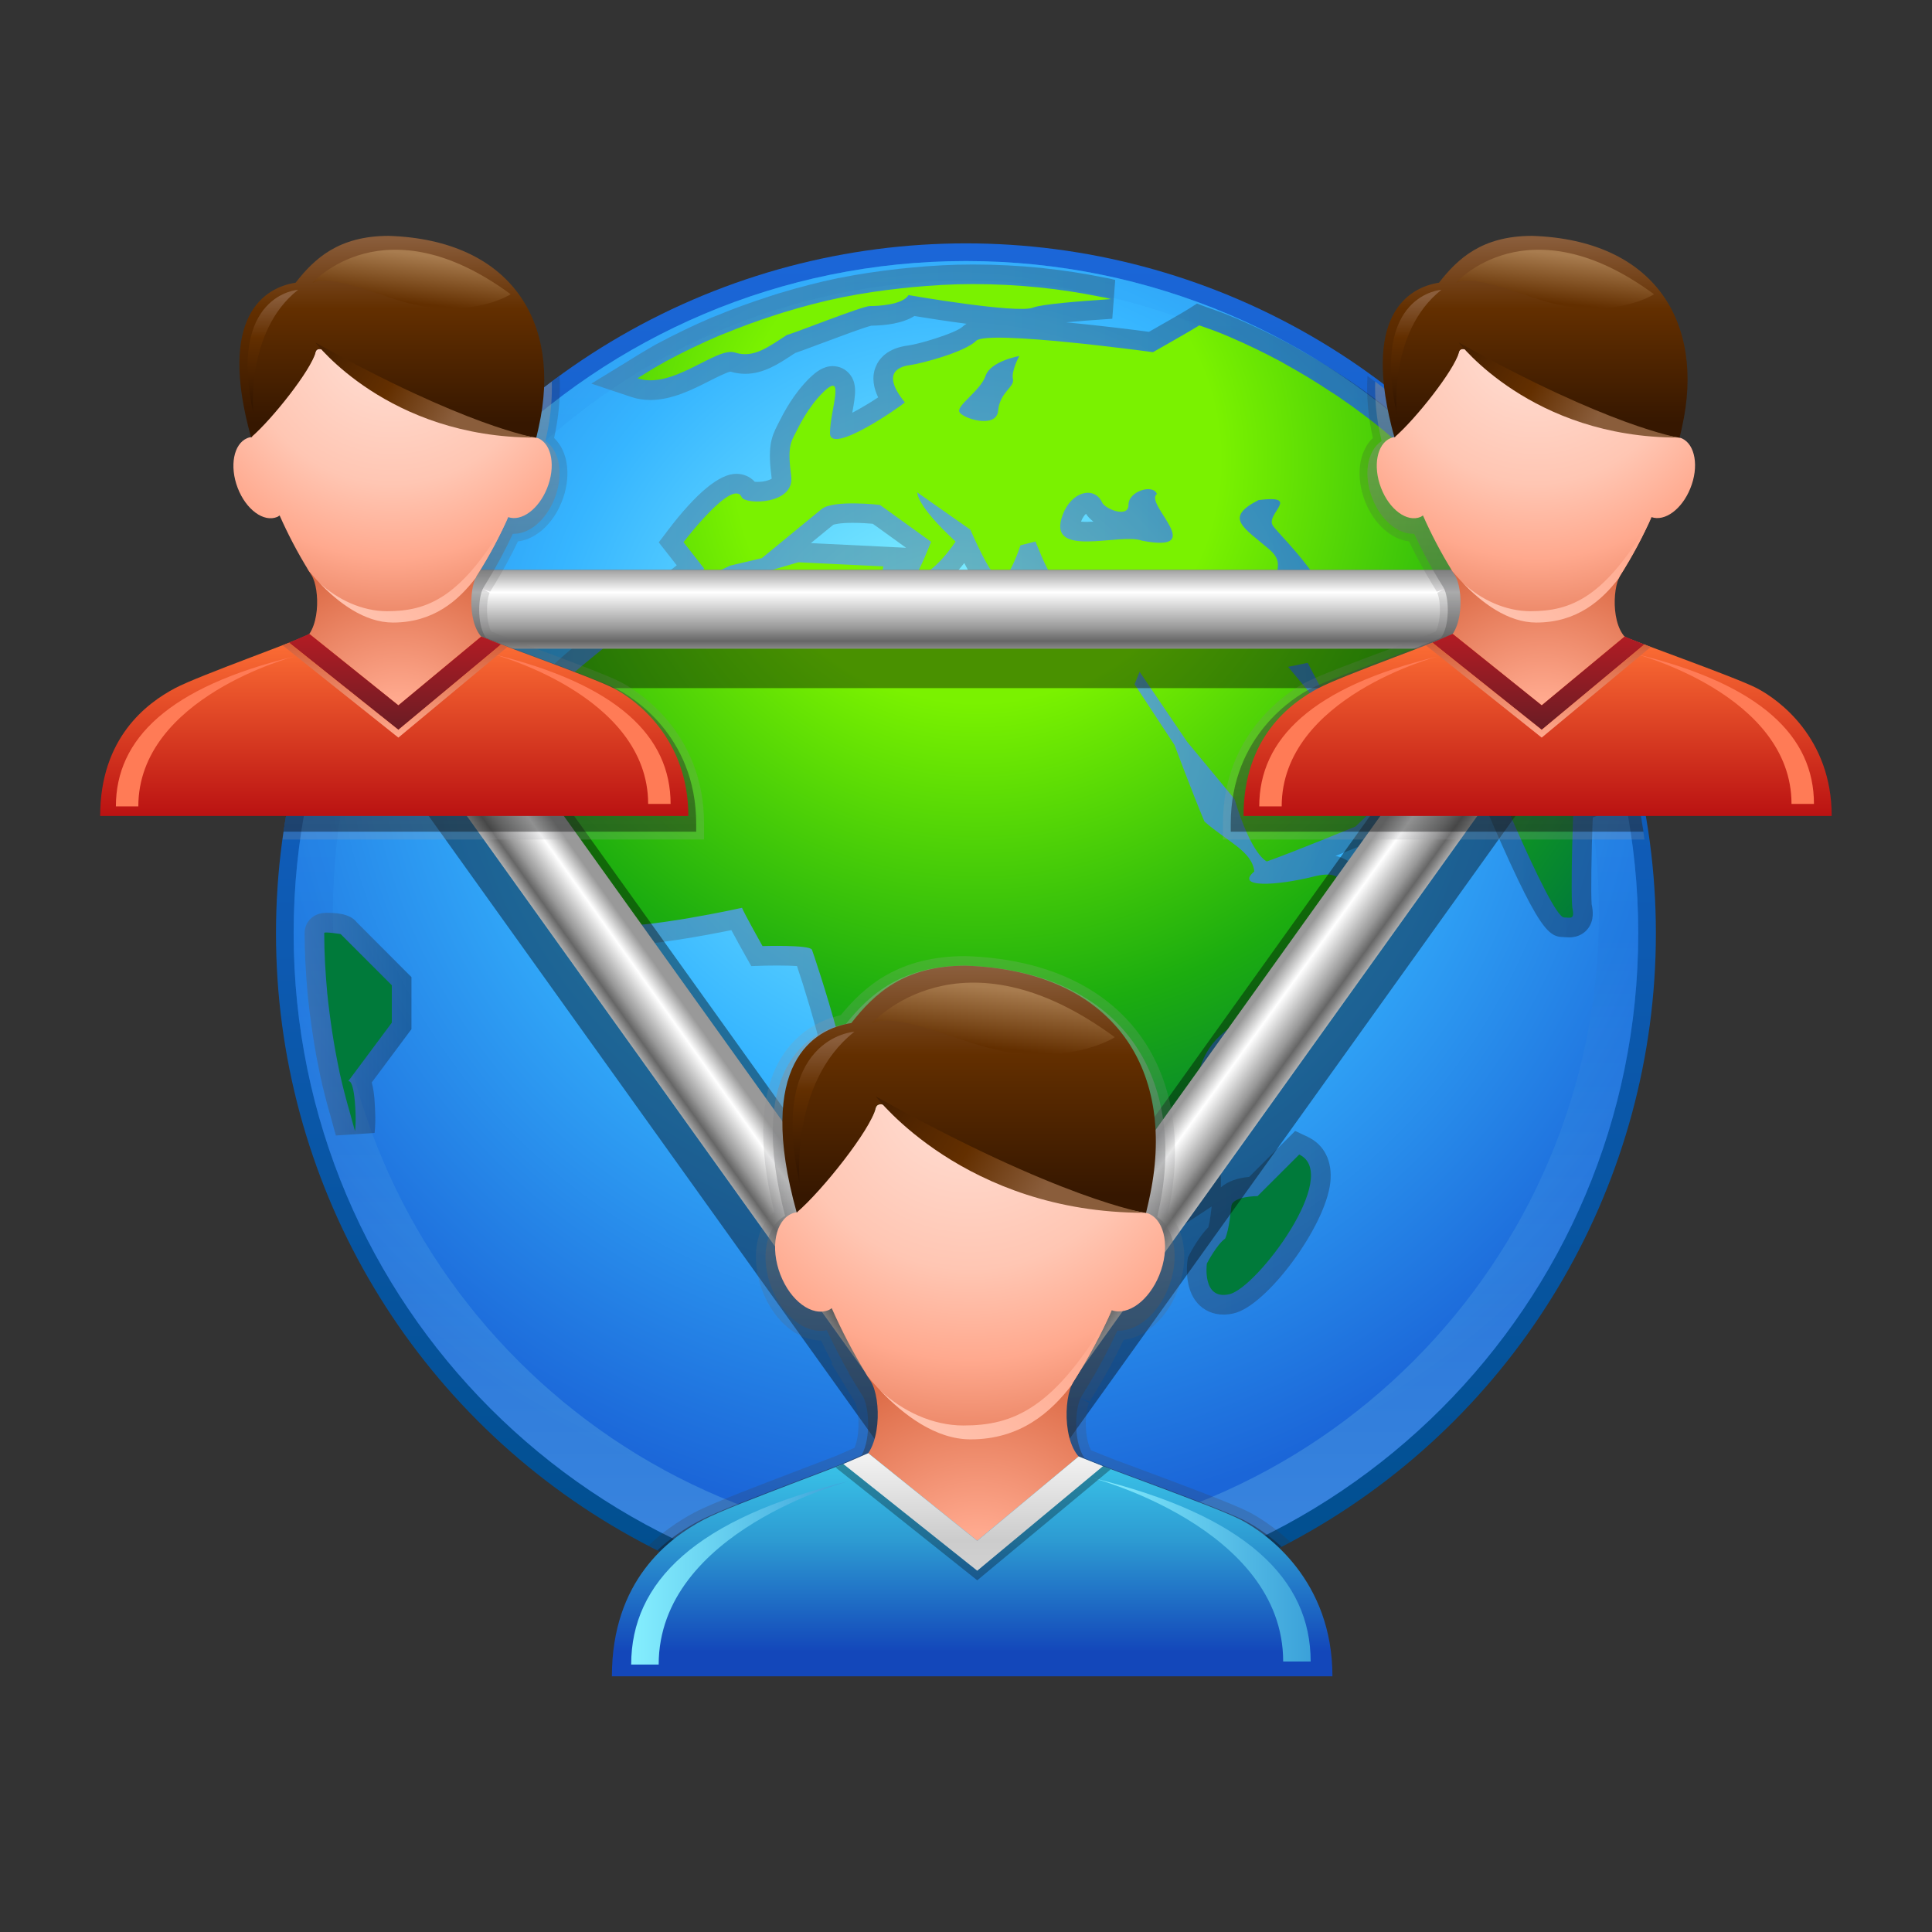 <?xml version="1.0" encoding="UTF-8"?>
<!DOCTYPE svg PUBLIC "-//W3C//DTD SVG 1.1 Tiny//EN" "http://www.w3.org/Graphics/SVG/1.1/DTD/svg11-tiny.dtd">
<svg baseProfile="tiny" height="60" viewBox="0 0 60 60" width="60" xmlns="http://www.w3.org/2000/svg" xmlns:xlink="http://www.w3.org/1999/xlink">
<rect x="0" y="0" width="60" height="60" fill="#333333" stroke="none"/>
<rect fill="none" height="60" width="60"/>
<linearGradient gradientUnits="userSpaceOnUse" id="SVGID_1" x1="30" x2="30" y1="50.17" y2="7.62">
<stop offset="0" stop-color="#004E8C"/>
<stop offset="1" stop-color="#1B66D8"/>
</linearGradient>
<circle cx="29.998" cy="28.985" fill="url(#SVGID_1)" r="21.427"/>
<radialGradient cx="29.68" cy="21.59" gradientUnits="userSpaceOnUse" id="SVGID_2" r="25.79">
<stop offset="0" stop-color="#94FFFF"/>
<stop offset="0.5" stop-color="#36B5FF"/>
<stop offset="1" stop-color="#1B66D8"/>
</radialGradient>
<path d="M50.877,28.985c0,11.531-9.346,20.876-20.878,20.876s-20.88-9.345-20.88-20.876 c0-11.529,9.349-20.878,20.88-20.878S50.877,17.456,50.877,28.985z" fill="url(#SVGID_2)"/>
<linearGradient gradientUnits="userSpaceOnUse" id="SVGID_3" x1="30" x2="30" y1="7.92" y2="49.97">
<stop offset="0" stop-color="#31A7F8"/>
<stop offset="0.5" stop-color="#1E74DC"/>
<stop offset="1" stop-color="#88D6EB"/>
</linearGradient>
<path d="M29.999,8.107c-11.532,0-20.88,9.349-20.88,20.878 c0,11.531,9.349,20.876,20.88,20.876s20.878-9.345,20.878-20.876C50.877,17.456,41.531,8.107,29.999,8.107z M29.999,48.033 c-10.842,0-19.662-8.817-19.662-19.656c0-10.842,8.82-19.661,19.662-19.661c10.84,0,19.658,8.819,19.658,19.661 C49.657,39.216,40.839,48.033,29.999,48.033z" fill="url(#SVGID_3)" fill-opacity="0.3" stroke-opacity="0.3"/>
<linearGradient gradientUnits="userSpaceOnUse" id="SVGID_4" x1="9.46" x2="12.78" y1="31.83" y2="31.83">
<stop offset="0" stop-color="#58595B"/>
<stop offset="1" stop-color="#000000"/>
</linearGradient>
<path d="M11.08,28.644c-0.222-0.295-0.725-0.295-0.946-0.295 c-0.437,0-0.669,0.311-0.673,0.616v0.021l0,0.031c0,0.537,0.03,1.14,0.094,1.871c0.013,0.139,0.03,0.276,0.047,0.414l0.024,0.201 c0.055,0.434,0.121,0.861,0.195,1.274l0.035,0.183c0.032,0.162,0.063,0.323,0.097,0.483c0.089,0.405,0.198,0.827,0.332,1.29 c0.019,0.066,0.037,0.135,0.054,0.199c0.029,0.109,0.058,0.217,0.091,0.322l0.005,0.014l0.012,0.033 c-0.003-0.01-0.008-0.023-0.01-0.037l1.197-0.081c0.019-0.187,0.025-0.382,0.019-0.575c-0.01-0.303-0.021-0.676-0.108-0.991 l1.112-1.493l0.121-0.162V31.76v-1.162v-0.253L12.6,30.167L11.08,28.644z" fill="url(#SVGID_4)" fill-opacity="0.3" stroke-opacity="0.3"/>
<linearGradient gradientUnits="userSpaceOnUse" id="SVGID_5" x1="15.86" x2="50.59" y1="25.75" y2="25.75">
<stop offset="0" stop-color="#58595B"/>
<stop offset="1" stop-color="#000000"/>
</linearGradient>
<path d="M50.58,24.893c-0.015-0.079-0.029-0.135-0.043-0.191 c-0.012-0.042-0.021-0.084-0.029-0.125c-0.105-0.495-0.236-1.006-0.391-1.525L50.1,22.994c-0.033-0.117-0.067-0.234-0.105-0.349 c-0.188-0.587-0.393-1.148-0.607-1.666c-0.028-0.065-0.057-0.125-0.085-0.188l-0.045-0.101c-0.206-0.473-0.435-0.947-0.677-1.402 l-0.03-0.059c-0.046-0.089-0.092-0.181-0.141-0.269c-0.295-0.532-0.603-1.04-0.918-1.511c-0.032-0.049-0.069-0.102-0.106-0.154 c-0.023-0.031-0.045-0.062-0.066-0.092c-0.301-0.437-0.617-0.862-0.946-1.268l-0.063-0.081c-0.045-0.055-0.089-0.112-0.135-0.167 c-0.381-0.456-0.783-0.898-1.199-1.316c-0.055-0.057-0.114-0.115-0.176-0.172l-0.049-0.046c-0.375-0.369-0.774-0.731-1.183-1.074 l-0.081-0.069c-0.041-0.037-0.082-0.073-0.125-0.106c-0.446-0.367-0.93-0.728-1.435-1.075c-0.063-0.042-0.126-0.083-0.19-0.124 l-0.076-0.05c-0.455-0.301-0.93-0.589-1.404-0.853l-0.074-0.042c-0.039-0.022-0.078-0.045-0.118-0.068 c-0.528-0.283-1.081-0.55-1.643-0.792L38.28,9.842l-0.153-0.063c-0.148-0.062-0.297-0.114-0.444-0.166 c-0.076-0.026-0.152-0.053-0.228-0.08l-0.282-0.105l-0.254,0.162c-0.171,0.108-0.841,0.491-1.236,0.715 c-0.438-0.059-1.499-0.192-2.569-0.295c0.33-0.032,0.786-0.069,1.429-0.111l0.091-1.204l-0.048-0.012 c-0.038-0.011-0.077-0.02-0.116-0.029l-0.091-0.018l-0.075-0.014c-0.654-0.132-1.271-0.227-1.882-0.291l-0.004-0.001L32.332,8.32 c-0.698-0.07-1.409-0.106-2.113-0.106c-0.62,0-1.262,0.032-1.963,0.101c-0.109,0.01-0.214,0.021-0.321,0.032 c-0.693,0.078-1.299,0.169-1.873,0.286l-0.02,0.003l-0.014,0.002c-0.603,0.125-1.211,0.281-1.856,0.477 c-0.058,0.018-0.115,0.037-0.173,0.055l-0.13,0.043c-0.547,0.175-1.083,0.37-1.596,0.582c-0.042,0.018-0.071,0.029-0.099,0.039 l-0.078,0.031c-0.564,0.241-1.128,0.512-1.688,0.812c-0.061,0.031-0.119,0.066-0.177,0.1l-0.072,0.042 c-0.157,0.087-0.316,0.186-0.472,0.283l-0.204,0.127l-1.118,0.684l1.242,0.416c0.186,0.062,0.385,0.093,0.592,0.093 c0.669,0,1.317-0.329,1.837-0.593c0.209-0.105,0.521-0.264,0.648-0.288c0.152,0.045,0.306,0.068,0.458,0.068 c0.569,0,1.035-0.306,1.447-0.578l0.111-0.071c0.133-0.043,0.362-0.128,0.818-0.299c0.465-0.174,1.314-0.493,1.541-0.547 c0.44-0.005,0.966-0.068,1.339-0.3c0.352,0.058,0.976,0.157,1.619,0.241c-0.046,0.029-0.092,0.059-0.132,0.097 c-0.209,0.192-1.335,0.533-1.679,0.577c-0.648,0.082-0.908,0.408-1.012,0.666c-0.135,0.336-0.053,0.672,0.078,0.946 c-0.245,0.162-0.545,0.342-0.804,0.478c0.001-0.006,0.002-0.012,0.003-0.019c0.093-0.517,0.161-0.89-0.09-1.189 c-0.128-0.153-0.318-0.241-0.519-0.241c-0.295,0-0.525,0.183-0.711,0.362c-0.519,0.502-0.833,1.129-0.953,1.365l-0.022,0.044 l-0.018,0.035c-0.225,0.431-0.318,0.737-0.192,1.688c-0.056,0.04-0.219,0.102-0.446,0.102c-0.03,0-0.058-0.003-0.079-0.004 c-0.146-0.158-0.348-0.247-0.575-0.247c0,0,0,0,0,0c-0.523,0-1.237,0.589-2.124,1.754l-0.284,0.374l0.29,0.37l0.269,0.344 c-4.215,3.258-4.247,3.443-4.292,3.716c-0.007,0.024-0.044,0.138-0.094,0.293c-0.628,1.952-0.977,3.412-0.637,4.195 c0.785,1.813,1.669,3.504,2.816,3.598c0.101,0.009,0.212,0.012,0.332,0.012c1.05,0,2.753-0.318,3.571-0.485 c0.152,0.283,0.335,0.615,0.437,0.795l0.182,0.322l0.37-0.012c0.004,0,0.2-0.006,0.447-0.006c0.287,0,0.479,0.008,0.602,0.016 c0.446,1.307,1.3,4.318,1.141,4.943l-0.002,0.002c-1.441,2.16,0.305,4.975,1.144,6.328c0.066,0.107,0.126,0.203,0.177,0.287 c0.324,0.922,0.716,1.531,1.545,1.531c0.062,0,0.124-0.004,0.188-0.007c0.046-0.003,0.095-0.005,0.146-0.005 c0.092,0,0.158,0.011,0.226,0.035l0.076,0.027l0.08,0.008c0.155,0.012,0.306,0.034,0.453,0.055c0.255,0.035,0.519,0.071,0.789,0.071 c0.721,0,1.293-0.272,1.787-0.856c0.018-0.002,0.036-0.003,0.054-0.006c0.519-0.071,0.712-0.331,0.778-0.564 c0.039-0.038,0.09-0.086,0.131-0.124c0.205-0.188,0.447-0.411,0.615-0.675c0.076-0.044,0.162-0.096,0.258-0.152 c0.167-0.104,0.355-0.217,0.504-0.293c0.131-0.04,0.246-0.116,0.334-0.225c0.209-0.257,0.166-0.548,0.131-0.783 c-0.035-0.242-0.07-0.49,0.061-0.758c0.737-0.354,2.051-1.23,2.262-1.373l-0.001,0.017c-0.013,0.116-0.048,0.431-0.101,0.628 c-0.278,0.28-0.512,0.703-0.586,0.846l-0.048,0.094l-0.015,0.104c-0.018,0.138-0.094,0.851,0.307,1.311 c0.201,0.23,0.49,0.359,0.813,0.359c0.102,0,0.209-0.014,0.318-0.039c1.027-0.232,2.85-2.702,2.998-4.065 c0.072-0.656-0.186-1.173-0.704-1.417l-0.387-0.183l-0.304,0.302l-1.125,1.126c-0.381,0.034-0.678,0.147-0.879,0.325 c0.012-0.479-0.036-0.973-0.087-1.451c-0.155-1.445-0.185-2.369,0.703-2.996l0.045-0.032l0.038-0.04 c0.32-0.326,0.676-0.61,1.052-0.912c0.88-0.707,1.79-1.438,2.332-2.759l0.022-0.056c0.174-0.451,0.437-1.131,0.082-1.651 c-0.09-0.128-0.275-0.326-0.625-0.396c0.461-0.186,0.816-0.333,0.852-0.345l0.106-0.044l0.083-0.08l1.899-1.822l0.278-0.269 l-0.122-0.366c-0.017-0.047-0.12-0.335-0.411-0.748c0.554,0.075,1.029,0.208,1.185,0.326c0.057,0.125,0.171,0.397,0.292,0.683 c2.088,4.924,2.383,5.177,2.926,5.186c0.021,0,0.037,0.002,0.051,0.003c0.043,0.003,0.083,0.005,0.119,0.005 c0.309,0,0.486-0.158,0.564-0.252c0.227-0.273,0.163-0.608,0.139-0.734l-0.008-0.043c-0.025-0.294-0.009-1.618,0.034-2.706 c0.003,0.002,0.004,0.006,0.007,0.01l1.119-0.445L50.58,24.893z M34.123,18.871c-0.086,0.003-0.181,0.008-0.281,0.012 c-0.322,0.014-0.689,0.031-1.054,0.031c-0.956,0-1.173-0.118-1.195-0.132c-0.114-0.082-0.23-0.143-0.351-0.188 c0.217-0.048,0.465-0.214,0.72-0.708c0.25,0.487,0.592,0.917,1.114,0.917c0.141,0,0.277-0.034,0.406-0.101 C33.658,18.706,33.949,18.806,34.123,18.871z M33.748,16.207c-0.072,0-0.131-0.003-0.176-0.007c0.049-0.128,0.108-0.202,0.154-0.244 c0.061,0.093,0.141,0.175,0.232,0.245C33.885,16.204,33.814,16.207,33.748,16.207z M29.946,17.485 c0.327,0.641,0.569,0.917,0.762,1.037c-0.475,0.039-0.833,0.34-1.126,0.625c-0.206-0.068-0.565-0.286-0.672-0.438 c-0.063-0.089-0.138-0.166-0.22-0.232C29.208,18.329,29.665,17.847,29.946,17.485z M28.139,17.012l-0.678-0.034l-2.279-0.111 c0.278-0.228,0.542-0.444,0.697-0.57c0.042-0.014,0.205-0.06,0.606-0.06c0.242,0,0.473,0.017,0.62,0.029L28.139,17.012z" fill="url(#SVGID_5)" fill-opacity="0.3" stroke-opacity="0.3"/>
<radialGradient cx="30.34" cy="14.28" gradientUnits="userSpaceOnUse" id="SVGID_6" r="23.56">
<stop offset="0" stop-color="#7AF200"/>
<stop offset="0.32" stop-color="#7AF200"/>
<stop offset="0.73" stop-color="#1CAD0F"/>
<stop offset="1" stop-color="#007A3A"/>
</radialGradient>
<path d="M10.069,28.973C10.069,28.973,10.069,28.973,10.069,28.973c0,0.008,0,0.012,0,0.018 c0,0.622,0.039,1.237,0.093,1.843c0.017,0.199,0.046,0.398,0.069,0.599c0.053,0.417,0.116,0.829,0.19,1.237 c0.042,0.217,0.082,0.434,0.127,0.646c0.093,0.422,0.203,0.838,0.321,1.248c0.05,0.17,0.089,0.343,0.14,0.508 c0.007,0.018,0.014,0.034,0.018,0.053c0.017-0.162,0.021-0.327,0.017-0.497c-0.04-1.199-0.233-1.045-0.233-1.045l1.357-1.823v-1.162 l-1.589-1.59C10.581,29.008,10.069,28.928,10.069,28.973z" fill="url(#SVGID_6)"/>
<path d="M22.828,10.949c0.587,0.192,1.066-0.2,1.613-0.548c0.193-0.04,2.338-0.896,2.57-0.896 c0.231,0,1.01-0.03,1.204-0.34c0,0,3.357,0.583,3.862,0.389c0.277-0.108,1.434-0.2,2.426-0.265 c-0.057-0.012-0.107-0.029-0.162-0.041c-0.055-0.011-0.106-0.019-0.162-0.03c-0.623-0.125-1.252-0.226-1.894-0.29 c-0.005,0-0.01,0-0.015-0.002c-0.674-0.068-1.359-0.104-2.053-0.104c-0.643,0-1.277,0.039-1.906,0.098 c-0.11,0.011-0.22,0.023-0.331,0.035c-0.608,0.066-1.21,0.155-1.8,0.273c-0.01,0.004-0.021,0.005-0.031,0.006 c-0.613,0.126-1.213,0.283-1.802,0.464c-0.102,0.03-0.199,0.064-0.301,0.096c-0.523,0.168-1.038,0.356-1.544,0.564 c-0.06,0.026-0.12,0.047-0.18,0.071c-0.556,0.238-1.099,0.501-1.629,0.784c-0.08,0.043-0.157,0.089-0.235,0.134 c-0.227,0.125-0.44,0.267-0.66,0.401C20.89,12.115,22.251,10.754,22.828,10.949z" fill="url(#SVGID_6)"/>
<path d="M49.98,24.995c-0.021-0.102-0.049-0.197-0.07-0.296c-0.105-0.499-0.233-0.99-0.377-1.473 c-0.039-0.13-0.076-0.265-0.117-0.395c-0.176-0.548-0.372-1.09-0.592-1.617c-0.039-0.093-0.084-0.184-0.123-0.275 c-0.203-0.464-0.422-0.918-0.658-1.363c-0.055-0.106-0.109-0.215-0.166-0.319c-0.279-0.502-0.574-0.993-0.892-1.468 c-0.054-0.083-0.115-0.162-0.171-0.242c-0.291-0.422-0.596-0.831-0.916-1.228c-0.063-0.079-0.126-0.161-0.193-0.241 c-0.368-0.443-0.756-0.868-1.16-1.277c-0.07-0.071-0.143-0.141-0.215-0.208c-0.371-0.364-0.756-0.714-1.153-1.047 c-0.067-0.056-0.132-0.116-0.198-0.171c-0.448-0.366-0.915-0.714-1.395-1.042c-0.084-0.058-0.17-0.113-0.256-0.167 c-0.442-0.294-0.898-0.572-1.365-0.83c-0.064-0.035-0.124-0.073-0.188-0.108c-0.52-0.278-1.049-0.533-1.594-0.768 c-0.097-0.041-0.195-0.079-0.29-0.12c-0.212-0.087-0.432-0.156-0.646-0.235c-0.255,0.163-1.438,0.832-1.438,0.832 s-5.141-0.702-5.492-0.353c-0.351,0.353-1.721,0.71-2.033,0.751c-0.31,0.039-0.956,0.206-0.181,1.161 c-0.116,0.118-2.325,1.657-2.325,0.957c0-0.701,0.494-1.953-0.2-1.282c-0.498,0.482-0.796,1.135-0.86,1.257 c-0.163,0.313-0.263,0.462-0.145,1.357s-1.43,0.891-1.534,0.659c-0.277-0.622-1.809,1.394-1.809,1.394l0.647,0.828 c0,0-4.509,3.474-4.548,3.707c-0.039,0.234-1.164,3.25-0.775,4.146c0.389,0.898,1.375,3.158,2.307,3.233 c1.221,0.1,4.185-0.559,4.185-0.559c0.08,0.196,0.637,1.189,0.637,1.189s1.453-0.047,1.534,0.11c0.027,0.053,1.75,5.121,1.182,5.793 c-1.357,2.032,0.775,5.011,1.369,6.018c0.595,1.731,0.977,0.957,1.758,1.239c0.961,0.084,1.773,0.439,2.589-0.611 c0.237-0.195,0.641-0.041,0.641-0.313c0-0.152,0.697-0.598,0.877-1.018c0.189-0.089,0.675-0.415,1.004-0.572 c0.299-0.02-0.283-0.82,0.309-1.666c0.639-0.252,2.364-1.415,2.364-1.415c0.077-1.704-0.839-3.812,0.873-5.02 c1.104-1.125,2.552-1.765,3.253-3.478c0.195-0.505,0.629-1.542-0.619-1.231c-1.172,0.295-2.479,0.362-1.861-0.154 c-0.07-0.634-0.85-0.931-1.549-1.551c-0.361-0.854-0.93-2.378-0.93-2.378l-1.24-1.884l0.156-0.389l1.473,2.17l1.475,1.782 c0.541,1.783,1.006,1.939,1.006,1.939c0.816-0.289,2.752-1.085,2.752-1.085l1.899-1.823c0,0-0.195-0.581-0.967-1.316l-0.584-0.349 c-0.126,0.357-0.802,0.492-0.802,0.492l-1.641-1.963l0.61-0.123l0.471,0.896l1.128,0.39c0,0,0.313-0.229,0.893,0.371 c0.473-0.04,2.318,0.089,2.749,0.636c0.085,0.109,2.286,5.606,2.72,5.614c0.191,0.001,0.329,0.077,0.268-0.256 c-0.078-0.157,0-3.609,0.115-4.349c0.295-0.627,0.344-0.002,1.039,1.188C49.987,25.052,49.984,25.023,49.98,24.995z M30.608,11.672 c0.153-0.459,1.046-0.615,1.046-0.615s-0.256,0.472-0.196,0.716c0.06,0.246-0.407,0.401-0.46,0.982 c-0.051,0.577-1.117,0.239-1.205,0.036C29.706,12.589,30.451,12.13,30.608,11.672z M34.431,19.474c-0.661,0-2.644,0.196-3.189-0.193 c-0.547-0.389-0.97,0.039-1.363,0.429c-0.258,0.253-1.193-0.259-1.467-0.649c-0.272-0.39-1.188-0.361-1.188-0.361l0.208-1.11 l-2.637-0.128l-1.499,0.439l-1.411,0.041l0.79-0.376l0.984-0.232c0,0,1.431-1.175,1.858-1.525c0.364-0.296,1.81-0.129,1.81-0.129 l1.589,1.146c0,0-0.353,0.898-0.508,1.09c0.583-0.039,1.269-1.099,1.269-1.099c-1.239-1.138-1.189-1.524-1.189-1.524l1.633,1.146 l0.015,0.01c0,0,0.662,1.558,0.937,1.558c0.271,0,0.619-1.073,0.619-1.073l0.466-0.117c0.207,0.492,0.594,1.602,1.059,1.343 c0.268-0.147,0.709-0.013,1.213,0.18c0.51,0.195,0.854-0.104,1.268,0.258C35.646,20.198,34.705,19.551,34.431,19.474z M35.469,16.792c-0.682-0.259-2.984,0.586-2.469-0.796c0.274-0.746,0.98-0.902,1.221-0.405c0.063,0.203,0.83,0.519,0.825,0.089 c-0.006-0.43,0.771-0.659,0.883-0.338C35.514,15.64,37.547,17.19,35.469,16.792z M39.807,18.102 c-0.377-0.304,0.169-0.564-0.387-1.04c-0.799-0.684-1.421-0.979-0.334-1.532c1.34-0.168,0.217,0.428,0.439,0.785 c0.119,0.19,0.797,0.828,1.326,1.61C41.291,18.574,40.182,18.405,39.807,18.102z" fill="url(#SVGID_6)"/>
<path d="M40.348,35.855l-1.293,1.291c0,0-0.778,0-0.814,0.311c-0.018,0.133-0.063,0.709-0.192,1.008 c-0.259,0.18-0.569,0.775-0.569,0.775s-0.159,1.149,0.699,0.953C39.035,40,41.674,36.48,40.348,35.855z" fill="url(#SVGID_6)"/>
<rect fill="none" height="59.996" width="59.996"/>
<rect fill-opacity="0.4" height="24.999" stroke-opacity="0.4" transform="matrix(0.813 -0.582 0.582 0.813 -15.561 18.798)" width="3.674" x="19.673" y="21.145"/>
<linearGradient gradientUnits="userSpaceOnUse" id="SVGID_10" x1="22.2" x2="20.47" y1="32.54" y2="33.77">
<stop offset="0" stop-color="#999999"/>
<stop offset="0.27" stop-color="#FFFFFF"/>
<stop offset="0.67" stop-color="#999999"/>
<stop offset="0.82" stop-color="#666666"/>
<stop offset="1" stop-color="#B3B3B3"/>
</linearGradient>
<polygon fill="url(#SVGID_10)" points="27.434,43.408 13.595,24.078 15.586,22.653 29.425,41.983 "/>
<rect fill-opacity="0.4" height="3.673" stroke-opacity="0.4" transform="matrix(0.582 -0.813 0.813 0.582 -11.112 45.664)" width="24.998" x="26.369" y="31.806"/>
<linearGradient gradientUnits="userSpaceOnUse" id="SVGID_11" x1="38.02" x2="39.86" y1="32.42" y2="33.75">
<stop offset="0" stop-color="#999999"/>
<stop offset="0.27" stop-color="#FFFFFF"/>
<stop offset="0.67" stop-color="#999999"/>
<stop offset="0.82" stop-color="#666666"/>
<stop offset="1" stop-color="#B3B3B3"/>
</linearGradient>
<polygon fill="url(#SVGID_11)" points="32.944,43.408 46.783,24.078 44.791,22.653 30.953,41.983 "/>
<rect fill-opacity="0.4" height="3.673" stroke-opacity="0.4" width="33.134" x="12.89" y="17.697"/>
<linearGradient gradientUnits="userSpaceOnUse" id="SVGID_12" x1="29.46" x2="29.46" y1="17.65" y2="20.41">
<stop offset="0" stop-color="#999999"/>
<stop offset="0.27" stop-color="#FFFFFF"/>
<stop offset="0.67" stop-color="#999999"/>
<stop offset="0.82" stop-color="#666666"/>
<stop offset="1" stop-color="#B3B3B3"/>
</linearGradient>
<polygon fill="url(#SVGID_12)" points="45.412,20.146 13.502,20.146 13.502,17.697 45.412,17.697 "/>
<linearGradient gradientUnits="userSpaceOnUse" id="SVGID_13" x1="30.11" x2="30.11" y1="29.69" y2="50.46">
<stop offset="0" stop-color="#A6A8AB"/>
<stop offset="1" stop-color="#231F20"/>
</linearGradient>
<path d="M35.363,45.609l-0.757-0.28l-0.134-0.055l-0.16-0.062 l-0.428-0.172c-0.199-0.361-0.211-1.13-0.064-1.471l-0.262-0.146l0.283,0.101c0.043-0.067,0.084-0.136,0.126-0.208l0.043-0.069 c0.319-0.522,0.617-1.071,0.885-1.634c0.669-0.076,1.322-0.654,1.659-1.489c0.387-0.95,0.262-1.936-0.283-2.444 c0.493-2.213,0.152-4.221-0.959-5.652c-1.123-1.449-2.96-2.258-5.325-2.335c-2.061,0-3.124,0.913-3.877,1.834 c-0.559,0.129-1.289,0.453-1.808,1.257c-0.7,1.084-0.787,2.715-0.259,4.851c-0.583,0.487-0.74,1.474-0.365,2.456 c0.353,0.922,1.079,1.539,1.808,1.539c0.005,0,0.007,0,0.013,0c0.114,0.242,0.234,0.479,0.357,0.711h-0.039l0.277,0.453 c0,0,0.419,0.688,0.447,0.73c0.111,0.174,0.204,0.962-0.004,1.44l-0.567,0.249c-0.331,0.129-0.744,0.285-1.191,0.455 c-1.251,0.477-2.672,1.017-3.214,1.305c-0.548,0.291-1.022,0.639-1.431,1.033c2.953,1.533,6.304,2.406,9.861,2.406 c3.646,0,7.078-0.914,10.083-2.52c-0.555-0.522-1.066-0.816-1.269-0.923C38.29,46.697,36.668,46.096,35.363,45.609z" fill="url(#SVGID_13)" fill-opacity="0.2" stroke-opacity="0.2"/>
<linearGradient gradientUnits="userSpaceOnUse" id="SVGID_14" x1="30.11" x2="30.11" y1="29.99" y2="50.46">
<stop offset="0" stop-color="#A9AAAD"/>
<stop offset="1" stop-color="#000000"/>
</linearGradient>
<path d="M35.26,45.89l-0.766-0.284l-0.129-0.052l-0.164-0.063 l-0.518-0.207c-0.324-0.445-0.318-1.407-0.137-1.838l0.012-0.021c0.01-0.023,0.019-0.043,0.031-0.063 c0.041-0.066,0.084-0.134,0.121-0.201l0.045-0.069c0.344-0.563,0.662-1.157,0.947-1.769c0.016,0.001,0.029,0.001,0.045,0.001 c0.599,0,1.213-0.526,1.531-1.312c0.37-0.914,0.217-1.848-0.339-2.216c0.026-0.114,0.039-0.177,0.039-0.177 c0.474-2.127,0.153-4.049-0.903-5.41c-1.066-1.377-2.824-2.144-5.089-2.219c-1.961,0-2.952,0.856-3.712,1.805 c-0.537,0.104-1.234,0.394-1.722,1.15c-0.675,1.044-0.731,2.663-0.171,4.814c-0.597,0.337-0.785,1.283-0.425,2.224 c0.309,0.804,0.923,1.347,1.529,1.347c0.064,0,0.13-0.007,0.191-0.02c0.213,0.455,0.441,0.9,0.684,1.326H26.35l0.362,0.592 c0,0,0.055,0.092,0.082,0.134c0.185,0.288,0.271,1.284-0.036,1.83l-0.676,0.296c-0.334,0.129-0.747,0.287-1.187,0.454 c-1.246,0.474-2.66,1.012-3.187,1.292c-0.489,0.259-0.921,0.564-1.293,0.912c2.885,1.445,6.138,2.264,9.584,2.264 c3.533,0,6.863-0.86,9.801-2.376c-0.495-0.449-0.942-0.707-1.126-0.802C38.17,46.971,36.555,46.371,35.26,45.89z" fill="url(#SVGID_14)" fill-opacity="0.4" stroke-opacity="0.4"/>
<radialGradient cx="30.36" cy="49.25" gradientUnits="userSpaceOnUse" id="SVGID_15" r="8.41">
<stop offset="0" stop-color="#FFA98E"/>
<stop offset="0.2" stop-color="#FFA98E"/>
<stop offset="0.96" stop-color="#D45D36"/>
<stop offset="1" stop-color="#D45D36"/>
</radialGradient>
<path d="M33.777,45.442c-0.79-0.343-0.766-2.028-0.439-2.538c0.057-0.089,0.109-0.178,0.164-0.268 h-6.62c0.054,0.09,0.106,0.179,0.163,0.268c0.327,0.51,0.352,2.195-0.439,2.538c-0.792,0.345,3.68,3.339,3.68,3.339 S34.57,45.787,33.777,45.442z" fill="url(#SVGID_15)"/>
<linearGradient gradientUnits="userSpaceOnUse" id="SVGID_16" x1="30.19" x2="30.19" y1="45.13" y2="52.06">
<stop offset="0" stop-color="#3BC8EB"/>
<stop offset="0.39" stop-color="#2D9BD2"/>
<stop offset="0.89" stop-color="#1347BA"/>
<stop offset="1" stop-color="#1347BA"/>
</linearGradient>
<path d="M38.536,47.2c-0.832-0.434-4.959-1.878-5.036-1.968l-3.151,2.619l-3.386-2.721 c-0.094,0.139-4.171,1.568-5.116,2.069c-1.08,0.573-2.844,1.892-2.844,4.86H41.38C41.38,49.092,39.367,47.633,38.536,47.2z" fill="url(#SVGID_16)"/>
<linearGradient gradientUnits="userSpaceOnUse" id="SVGID_17" x1="30.22" x2="30.22" y1="44.68" y2="48.73">
<stop offset="0" stop-color="#FAFAFA"/>
<stop offset="0.78" stop-color="#CCCCCC"/>
<stop offset="1" stop-color="#D1D1D1"/>
</linearGradient>
<polygon fill="url(#SVGID_17)" points="26.19,45.467 30.349,48.781 34.254,45.535 33.5,45.232 30.349,47.852 26.963,45.131 "/>
<linearGradient gradientUnits="userSpaceOnUse" id="SVGID_18" x1="19.6" x2="26.39" y1="48.84" y2="48.84">
<stop offset="0" stop-color="#85EFFF"/>
<stop offset="1" stop-color="#3BA1D9"/>
</linearGradient>
<path d="M26.387,45.992c0,0-5.931,1.549-5.931,5.703c0,0-0.848,0-0.854,0 C19.602,49.141,21.595,47.152,26.387,45.992z" fill="url(#SVGID_18)"/>
<linearGradient gradientUnits="userSpaceOnUse" id="SVGID_19" x1="33.92" x2="40.7" y1="48.75" y2="48.75">
<stop offset="0" stop-color="#85EFFF"/>
<stop offset="1" stop-color="#3BA1D9"/>
</linearGradient>
<path d="M33.918,45.896c0,0,5.932,1.549,5.932,5.704c0,0,0.848,0,0.854,0 C40.704,49.044,38.709,47.057,33.918,45.896z" fill="url(#SVGID_19)"/>
<polygon fill="#020202" fill-opacity="0.3" points="30.349,48.781 26.19,45.467 25.949,45.572 30.349,49.078 34.496,45.63 34.254,45.533 " stroke-opacity="0.3"/>
<radialGradient cx="30.12" cy="33.65" gradientUnits="userSpaceOnUse" id="SVGID_20" r="11.29">
<stop offset="0" stop-color="#FFE2D9"/>
<stop offset="0.51" stop-color="#FFC6B3"/>
<stop offset="0.76" stop-color="#FFA98E"/>
<stop offset="1" stop-color="#E88160"/>
</radialGradient>
<path d="M35.681,37.694c-0.028-0.014-0.062-0.016-0.089-0.024l0,0 c-0.006-0.002-0.011-0.004-0.016-0.004c-0.045-0.013-0.088-0.021-0.133-0.025c-5.527-0.961-8.062-4.021-8.253-3.211 c-0.152,0.645-1.702,2.039-2.513,2.736c0.006,0.031,0.01,0.059,0.017,0.09c0,0,0.03,0.143,0.089,0.385 c-0.063,0.008-0.126,0.021-0.188,0.047c-0.517,0.217-0.679,1.063-0.362,1.891c0.316,0.827,0.991,1.322,1.508,1.104 c0.032-0.014,0.059-0.036,0.089-0.056c0.3,0.676,0.668,1.397,1.119,2.123c0.755,0.898,1.914,1.951,3.192,1.951 c1.547,0,2.493-0.846,3.144-1.698c0.016-0.036,0.033-0.069,0.053-0.099c0.482-0.753,0.873-1.51,1.188-2.213 c0.505,0.175,1.153-0.294,1.476-1.089C36.336,38.779,36.193,37.925,35.681,37.694z" fill="url(#SVGID_20)"/>
<linearGradient gradientUnits="userSpaceOnUse" id="SVGID_21" x1="28.2" x2="32.97" y1="45.22" y2="40.48">
<stop offset="0" stop-color="#FFC6B3"/>
<stop offset="1" stop-color="#FFA98E"/>
</linearGradient>
<path d="M29.915,44.27c-0.942,0-1.892-0.439-2.589-1.1c0.74,0.776,1.733,1.531,2.817,1.531 c1.546,0,2.493-0.846,3.144-1.698c0.015-0.036,0.031-0.069,0.053-0.099c0.48-0.753,0.873-1.51,1.188-2.213 C32.768,43.766,31.461,44.27,29.915,44.27z" fill="url(#SVGID_21)"/>
<linearGradient gradientUnits="userSpaceOnUse" id="SVGID_22" x1="30.1" x2="30.1" y1="30.09" y2="37.12">
<stop offset="0" stop-color="#8A5D3B"/>
<stop offset="0.38" stop-color="#632F00"/>
<stop offset="1" stop-color="#361700"/>
</linearGradient>
<path d="M29.987,29.99c-1.917,0-2.837,0.872-3.549,1.782c-1.158,0.178-2.991,1.238-1.696,5.884 c0.812-0.695,2.295-2.581,2.447-3.226c0.192-0.819,2.771,2.307,8.402,3.238c0.064-0.26,0.095-0.413,0.095-0.413 C36.572,33.289,34.649,30.146,29.987,29.99z" fill="url(#SVGID_22)"/>
<linearGradient gradientUnits="userSpaceOnUse" id="SVGID_23" x1="32.5" x2="26.13" y1="36.82" y2="33.04">
<stop offset="0" stop-color="#8A5D3B"/>
<stop offset="0.36" stop-color="#632F00"/>
<stop offset="1" stop-color="#361700"/>
</linearGradient>
<path d="M27.198,34.05c0,0,2.756,3.62,8.355,3.614C35.553,37.664,32.916,37.25,27.198,34.05z" fill="url(#SVGID_23)"/>
<linearGradient gradientUnits="userSpaceOnUse" id="SVGID_24" x1="25.56" x2="25.61" y1="32.3" y2="36.35">
<stop offset="0" stop-color="#8A5D3B"/>
<stop offset="0.38" stop-color="#632F00"/>
<stop offset="1" stop-color="#361700"/>
</linearGradient>
<path d="M26.534,32.041c0,0-2.699,0.161-1.697,4.734C24.837,36.775,24.507,33.644,26.534,32.041z" fill="url(#SVGID_24)"/>
<linearGradient gradientUnits="userSpaceOnUse" id="SVGID_25" x1="30.99" x2="30.79" y1="30.7" y2="32.53">
<stop offset="0" stop-color="#A87C4F"/>
<stop offset="1" stop-color="#632F00"/>
</linearGradient>
<path d="M31.295,32.674c-1.257-0.179-3.381-1.292-4.215-0.895c0,0,2.726-3.11,7.539,0.432 C34.619,32.211,33.471,32.984,31.295,32.674z" fill="url(#SVGID_25)"/>
<rect fill="none" height="29.998" width="29.997" x="15.192" y="26.325"/>
<linearGradient gradientUnits="userSpaceOnUse" id="SVGID_26" x1="15.32" x2="15.32" y1="26.12" y2="11.07">
<stop offset="0" stop-color="#A6A8AB"/>
<stop offset="1" stop-color="#231F20"/>
</linearGradient>
<path d="M8.773,26.072h13.092v-0.487 c0-2.907-2.152-4.174-2.584-4.4c-0.426-0.222-1.75-0.714-2.816-1.11l-0.617-0.229l-0.11-0.044l-0.131-0.05l-0.35-0.14 c-0.162-0.295-0.171-0.922-0.052-1.201l-0.213-0.119l0.23,0.082c0.035-0.056,0.067-0.111,0.103-0.169l0.036-0.057 c0.261-0.427,0.503-0.875,0.723-1.334c0.545-0.062,1.08-0.534,1.355-1.215c0.315-0.775,0.213-1.58-0.231-1.996 c0.149-0.672,0.204-1.319,0.168-1.928C12.782,15.03,9.577,20.167,8.773,26.072z" fill="url(#SVGID_26)" fill-opacity="0.2" stroke-opacity="0.2"/>
<linearGradient gradientUnits="userSpaceOnUse" id="SVGID_27" x1="15.21" x2="15.21" y1="11.48" y2="26.12">
<stop offset="0" stop-color="#A9AAAD"/>
<stop offset="1" stop-color="#000000"/>
</linearGradient>
<path d="M8.804,25.828h12.817v-0.243 c0-2.767-2.043-3.971-2.453-4.184c-0.413-0.214-1.73-0.704-2.788-1.097l-0.625-0.232l-0.104-0.042l-0.135-0.051l-0.422-0.169 c-0.264-0.363-0.259-1.148-0.111-1.5l0.01-0.018c0.007-0.019,0.016-0.036,0.025-0.05c0.034-0.055,0.068-0.109,0.099-0.165 l0.036-0.057c0.281-0.459,0.542-0.944,0.773-1.443c0.013,0,0.025,0,0.038,0c0.488,0,0.99-0.43,1.25-1.071 c0.302-0.746,0.177-1.508-0.277-1.809c0.021-0.092,0.033-0.144,0.033-0.144c0.132-0.592,0.182-1.162,0.166-1.704 C12.73,15.16,9.646,20.129,8.804,25.828z" fill="url(#SVGID_27)" fill-opacity="0.4" stroke-opacity="0.4"/>
<radialGradient cx="12.38" cy="23.06" gradientUnits="userSpaceOnUse" id="SVGID_28" r="6.87">
<stop offset="0" stop-color="#FFA98E"/>
<stop offset="0.2" stop-color="#FFA98E"/>
<stop offset="0.96" stop-color="#D45D36"/>
<stop offset="1" stop-color="#D45D36"/>
</radialGradient>
<path d="M15.171,19.939c-0.646-0.281-0.625-1.656-0.359-2.073c0.047-0.072,0.089-0.145,0.134-0.218 H9.542c0.043,0.073,0.087,0.146,0.133,0.218c0.266,0.417,0.287,1.792-0.359,2.073s3.003,2.725,3.003,2.725 S15.818,20.22,15.171,19.939z" fill="url(#SVGID_28)"/>
<linearGradient gradientUnits="userSpaceOnUse" id="SVGID_29" x1="12.24" x2="12.24" y1="19.68" y2="25.34">
<stop offset="0" stop-color="#FF7236"/>
<stop offset="1" stop-color="#BA1212"/>
</linearGradient>
<path d="M19.056,21.374c-0.68-0.354-4.047-1.533-4.111-1.606l-2.573,2.138l-2.764-2.221 c-0.077,0.113-3.406,1.28-4.176,1.689c-0.881,0.469-2.321,1.543-2.321,3.967h18.266C21.377,22.917,19.734,21.727,19.056,21.374z" fill="url(#SVGID_29)"/>
<linearGradient gradientUnits="userSpaceOnUse" id="SVGID_30" x1="12.27" x2="12.27" y1="19.31" y2="22.62">
<stop offset="0" stop-color="#BC1C24"/>
<stop offset="1" stop-color="#6B1C24"/>
</linearGradient>
<polygon fill="url(#SVGID_30)" points="8.978,19.959 12.372,22.664 15.56,20.015 14.945,19.768 12.372,21.905 9.608,19.685 "/>
<path d="M9.138,20.388c0,0-4.842,1.264-4.842,4.655c0,0-0.692,0-0.697,0 C3.599,22.958,5.227,21.336,9.138,20.388z" fill="#FF7B56"/>
<path d="M15.287,20.309c0,0,4.842,1.265,4.842,4.657c0,0,0.692,0,0.697,0 C20.826,22.879,19.197,21.257,15.287,20.309z" fill="#FF7B56"/>
<linearGradient gradientUnits="userSpaceOnUse" id="SVGID_31" x1="12.27" x2="12.27" y1="22.91" y2="19.78">
<stop offset="0" stop-color="#FFA98E"/>
<stop offset="0.96" stop-color="#D45D36"/>
<stop offset="1" stop-color="#D45D36"/>
</linearGradient>
<polygon fill="url(#SVGID_31)" points="12.372,22.664 8.978,19.959 8.78,20.045 12.372,22.907 15.758,20.092 15.561,20.013 "/>
<radialGradient cx="12.19" cy="10.32" gradientUnits="userSpaceOnUse" id="SVGID_32" r="9.22">
<stop offset="0" stop-color="#FFE2D9"/>
<stop offset="0.51" stop-color="#FFC6B3"/>
<stop offset="0.76" stop-color="#FFA98E"/>
<stop offset="1" stop-color="#E88160"/>
</radialGradient>
<path d="M16.724,13.614c-0.023-0.012-0.049-0.013-0.072-0.021l0,0 c-0.005-0.001-0.009-0.002-0.013-0.003c-0.036-0.01-0.071-0.018-0.108-0.02c-4.511-0.784-6.582-3.283-6.737-2.621 c-0.124,0.526-1.39,1.665-2.051,2.232c0.005,0.026,0.008,0.048,0.013,0.074c0,0,0.024,0.116,0.074,0.315 c-0.052,0.006-0.104,0.016-0.154,0.038c-0.422,0.178-0.553,0.869-0.295,1.543c0.258,0.675,0.809,1.08,1.231,0.902 c0.026-0.012,0.048-0.03,0.072-0.045c0.244,0.551,0.546,1.141,0.914,1.733c0.617,0.733,1.563,1.593,2.605,1.593 c1.263,0,2.035-0.69,2.567-1.387c0.012-0.029,0.026-0.056,0.042-0.08c0.394-0.615,0.713-1.232,0.971-1.807 c0.413,0.143,0.941-0.241,1.204-0.889C17.26,14.5,17.143,13.802,16.724,13.614z" fill="url(#SVGID_32)"/>
<linearGradient gradientUnits="userSpaceOnUse" id="SVGID_33" x1="10.61" x2="14.51" y1="19.76" y2="15.89">
<stop offset="0" stop-color="#FFC6B3"/>
<stop offset="1" stop-color="#FFA98E"/>
</linearGradient>
<path d="M12.018,18.981c-0.769,0-1.543-0.358-2.114-0.898c0.604,0.634,1.416,1.251,2.299,1.251 c1.263,0,2.035-0.69,2.567-1.387c0.012-0.029,0.026-0.057,0.042-0.081c0.394-0.615,0.713-1.232,0.971-1.806 C14.348,18.57,13.28,18.981,12.018,18.981z" fill="url(#SVGID_33)"/>
<linearGradient gradientUnits="userSpaceOnUse" id="SVGID_34" x1="12.17" x2="12.17" y1="7.41" y2="13.15">
<stop offset="0" stop-color="#8A5D3B"/>
<stop offset="0.38" stop-color="#632F00"/>
<stop offset="1" stop-color="#361700"/>
</linearGradient>
<path d="M12.077,7.325c-1.564,0-2.316,0.71-2.897,1.455c-0.944,0.145-2.44,1.011-1.383,4.803 c0.663-0.568,1.874-2.107,1.998-2.633c0.158-0.669,2.262,1.883,6.859,2.644c0.053-0.213,0.078-0.338,0.078-0.338 C17.453,10.018,15.882,7.452,12.077,7.325z" fill="url(#SVGID_34)"/>
<linearGradient gradientUnits="userSpaceOnUse" id="SVGID_35" x1="14.13" x2="8.93" y1="12.9" y2="9.81">
<stop offset="0" stop-color="#8A5D3B"/>
<stop offset="0.36" stop-color="#632F00"/>
<stop offset="1" stop-color="#361700"/>
</linearGradient>
<path d="M9.799,10.64c0,0,2.25,2.954,6.821,2.949C16.62,13.589,14.467,13.251,9.799,10.64z" fill="url(#SVGID_35)"/>
<linearGradient gradientUnits="userSpaceOnUse" id="SVGID_36" x1="8.46" x2="8.51" y1="9.21" y2="12.51">
<stop offset="0" stop-color="#8A5D3B"/>
<stop offset="0.38" stop-color="#632F00"/>
<stop offset="1" stop-color="#361700"/>
</linearGradient>
<path d="M9.258,8.999c0,0-2.203,0.132-1.386,3.865C7.872,12.864,7.604,10.307,9.258,8.999z" fill="url(#SVGID_36)"/>
<linearGradient gradientUnits="userSpaceOnUse" id="SVGID_37" x1="12.9" x2="12.73" y1="7.9" y2="9.4">
<stop offset="0" stop-color="#A87C4F"/>
<stop offset="1" stop-color="#632F00"/>
</linearGradient>
<path d="M13.145,9.516c-1.025-0.146-2.76-1.055-3.44-0.73c0,0,2.225-2.539,6.154,0.352 C15.858,9.138,14.921,9.77,13.145,9.516z" fill="url(#SVGID_37)"/>
<rect fill="none" height="24.488" width="24.488" y="4.333"/>
<path d="M51.07,26.072H37.979v-0.487 c0-2.907,2.152-4.174,2.584-4.4c0.425-0.222,1.75-0.714,2.815-1.11l0.617-0.229l0.109-0.044l0.132-0.05l0.35-0.14 c0.162-0.295,0.171-0.922,0.051-1.201l0.214-0.119l-0.23,0.082c-0.034-0.056-0.067-0.111-0.103-0.169l-0.035-0.057 c-0.262-0.427-0.504-0.875-0.724-1.334c-0.545-0.062-1.079-0.534-1.354-1.215c-0.315-0.775-0.213-1.58,0.23-1.996 c-0.148-0.672-0.203-1.319-0.167-1.928C47.061,15.03,50.266,20.167,51.07,26.072z" fill="url(#SVGID_26)" fill-opacity="0.2" stroke-opacity="0.2"/>
<path d="M51.039,25.828H38.222v-0.243 c0-2.767,2.042-3.971,2.453-4.184c0.413-0.214,1.729-0.704,2.788-1.097l0.625-0.232l0.104-0.042l0.136-0.051l0.421-0.169 c0.266-0.363,0.26-1.148,0.112-1.5l-0.01-0.018c-0.007-0.019-0.016-0.036-0.025-0.05c-0.034-0.055-0.067-0.109-0.099-0.165 l-0.037-0.057c-0.28-0.459-0.541-0.944-0.773-1.443c-0.012,0-0.024,0-0.037,0c-0.488,0-0.99-0.43-1.25-1.071 c-0.302-0.746-0.176-1.508,0.277-1.809c-0.021-0.092-0.033-0.144-0.033-0.144c-0.132-0.592-0.182-1.162-0.166-1.704 C47.111,15.16,50.197,20.129,51.039,25.828z" fill="url(#SVGID_27)" fill-opacity="0.4" stroke-opacity="0.4"/>
<radialGradient cx="47.89" cy="23.06" gradientUnits="userSpaceOnUse" id="SVGID_40" r="6.87">
<stop offset="0" stop-color="#FFA98E"/>
<stop offset="0.2" stop-color="#FFA98E"/>
<stop offset="0.96" stop-color="#D45D36"/>
<stop offset="1" stop-color="#D45D36"/>
</radialGradient>
<path d="M50.679,19.939c-0.646-0.281-0.624-1.656-0.358-2.073c0.046-0.072,0.089-0.145,0.133-0.218 H45.05c0.044,0.073,0.087,0.146,0.133,0.218c0.267,0.417,0.287,1.792-0.358,2.073c-0.646,0.281,3.003,2.725,3.003,2.725 S51.326,20.22,50.679,19.939z" fill="url(#SVGID_40)"/>
<path d="M54.563,21.374c-0.68-0.354-4.048-1.533-4.11-1.606l-2.574,2.138l-2.764-2.221 c-0.076,0.113-3.405,1.28-4.176,1.689c-0.881,0.469-2.32,1.543-2.32,3.967h18.266C56.885,22.917,55.242,21.727,54.563,21.374z" fill="url(#SVGID_29)"/>
<polygon fill="url(#SVGID_30)" points="44.485,19.959 47.879,22.664 51.067,20.015 50.453,19.768 47.879,21.905 45.115,19.685 "/>
<path d="M44.646,20.388c0,0-4.842,1.264-4.842,4.655c0,0-0.693,0-0.697,0 C39.107,22.958,40.734,21.336,44.646,20.388z" fill="#FF7B56"/>
<path d="M50.795,20.309c0,0,4.842,1.265,4.842,4.657c0,0,0.691,0,0.697,0 C56.334,22.879,54.705,21.257,50.795,20.309z" fill="#FF7B56"/>
<polygon fill="url(#SVGID_31)" points="47.879,22.664 44.485,19.959 44.287,20.045 47.879,22.907 51.266,20.092 51.068,20.013 "/>
<radialGradient cx="47.7" cy="10.32" gradientUnits="userSpaceOnUse" id="SVGID_44" r="9.22">
<stop offset="0" stop-color="#FFE2D9"/>
<stop offset="0.51" stop-color="#FFC6B3"/>
<stop offset="0.76" stop-color="#FFA98E"/>
<stop offset="1" stop-color="#E88160"/>
</radialGradient>
<path d="M52.231,13.614c-0.022-0.012-0.049-0.013-0.071-0.021l0,0 c-0.005-0.001-0.01-0.002-0.014-0.003c-0.035-0.01-0.07-0.018-0.108-0.02c-4.511-0.784-6.581-3.283-6.736-2.621 c-0.124,0.526-1.39,1.665-2.052,2.232c0.006,0.026,0.009,0.048,0.014,0.074c0,0,0.023,0.116,0.073,0.315 c-0.052,0.006-0.104,0.016-0.153,0.038c-0.422,0.178-0.554,0.869-0.295,1.543c0.258,0.675,0.809,1.08,1.23,0.902 c0.025-0.012,0.048-0.03,0.072-0.045c0.244,0.551,0.546,1.141,0.914,1.733c0.617,0.733,1.563,1.593,2.605,1.593 c1.263,0,2.035-0.69,2.566-1.387c0.012-0.029,0.026-0.056,0.042-0.08c0.394-0.615,0.712-1.232,0.971-1.807 c0.413,0.143,0.94-0.241,1.204-0.889C52.768,14.5,52.65,13.802,52.231,13.614z" fill="url(#SVGID_44)"/>
<linearGradient gradientUnits="userSpaceOnUse" id="SVGID_45" x1="46.12" x2="50.02" y1="19.76" y2="15.89">
<stop offset="0" stop-color="#FFC6B3"/>
<stop offset="1" stop-color="#FFA98E"/>
</linearGradient>
<path d="M47.525,18.981c-0.769,0-1.543-0.358-2.113-0.898c0.604,0.634,1.416,1.251,2.299,1.251 c1.264,0,2.035-0.69,2.567-1.387c0.013-0.029,0.026-0.057,0.042-0.081c0.393-0.615,0.712-1.232,0.971-1.806 C49.855,18.57,48.788,18.981,47.525,18.981z" fill="url(#SVGID_45)"/>
<path d="M47.584,7.325c-1.563,0-2.315,0.71-2.896,1.455c-0.944,0.145-2.441,1.011-1.383,4.803 c0.662-0.568,1.873-2.107,1.998-2.633c0.156-0.669,2.261,1.883,6.857,2.644c0.054-0.213,0.078-0.338,0.078-0.338 C52.96,10.018,51.391,7.452,47.584,7.325z" fill="url(#SVGID_34)"/>
<linearGradient gradientUnits="userSpaceOnUse" id="SVGID_47" x1="49.64" x2="44.44" y1="12.9" y2="9.81">
<stop offset="0" stop-color="#8A5D3B"/>
<stop offset="0.36" stop-color="#632F00"/>
<stop offset="1" stop-color="#361700"/>
</linearGradient>
<path d="M45.307,10.64c0,0,2.25,2.954,6.822,2.949C52.127,13.589,49.975,13.251,45.307,10.64z" fill="url(#SVGID_47)"/>
<linearGradient gradientUnits="userSpaceOnUse" id="SVGID_48" x1="43.97" x2="44.01" y1="9.21" y2="12.51">
<stop offset="0" stop-color="#8A5D3B"/>
<stop offset="0.38" stop-color="#632F00"/>
<stop offset="1" stop-color="#361700"/>
</linearGradient>
<path d="M44.766,8.999c0,0-2.203,0.132-1.386,3.865C43.38,12.864,43.111,10.307,44.766,8.999z" fill="url(#SVGID_48)"/>
<linearGradient gradientUnits="userSpaceOnUse" id="SVGID_49" x1="48.4" x2="48.24" y1="7.9" y2="9.4">
<stop offset="0" stop-color="#A87C4F"/>
<stop offset="1" stop-color="#632F00"/>
</linearGradient>
<path d="M48.652,9.516c-1.025-0.146-2.761-1.055-3.439-0.73c0,0,2.225-2.539,6.153,0.352 C51.365,9.138,50.429,9.77,48.652,9.516z" fill="url(#SVGID_49)"/>
<rect fill="none" height="24.488" width="24.488" x="35.508" y="4.333"/>
</svg>
